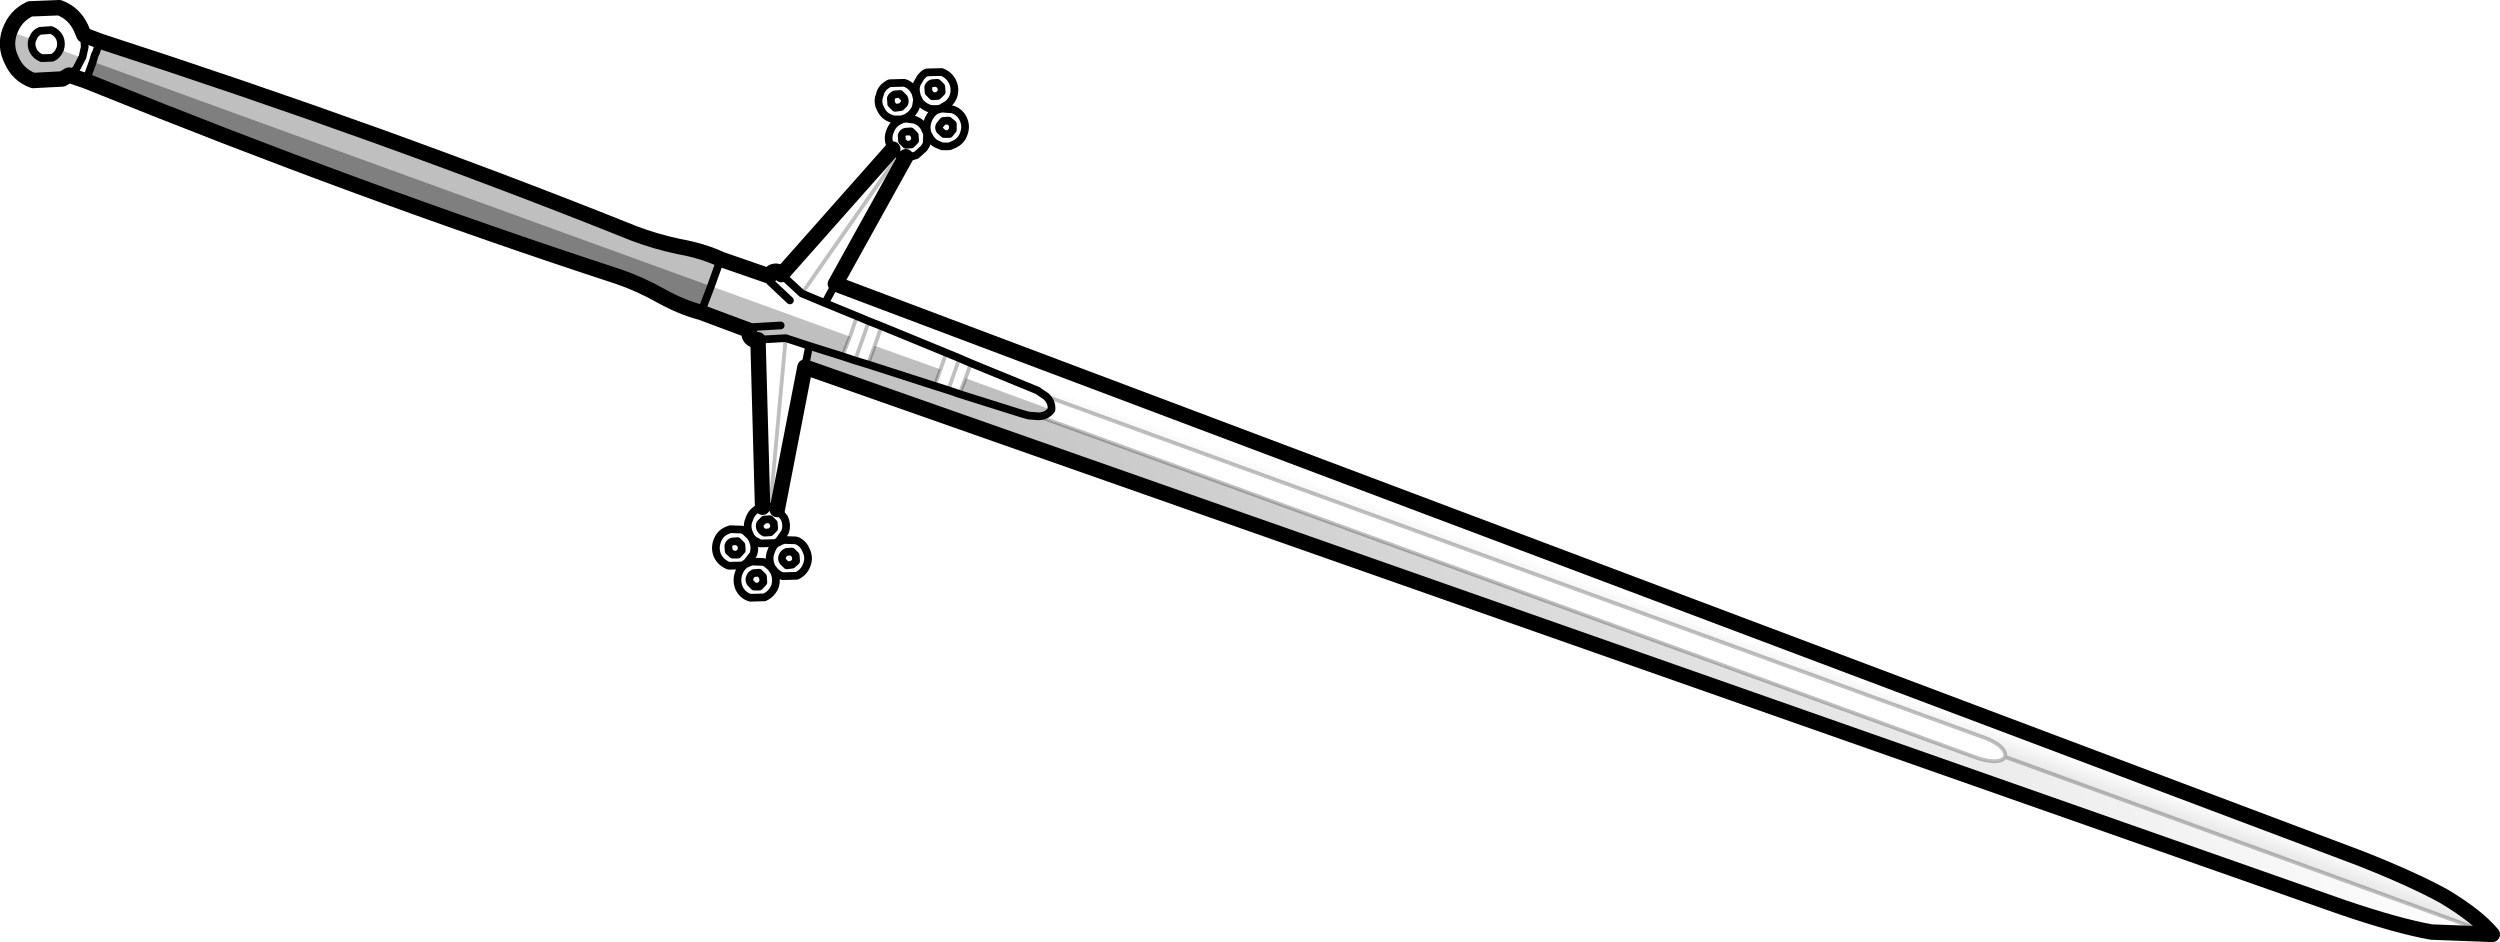 <?xml version="1.0" encoding="UTF-8" standalone="no"?>
<svg xmlns:xlink="http://www.w3.org/1999/xlink" height="122.3px" width="324.55px" xmlns="http://www.w3.org/2000/svg">
  <g transform="matrix(1.0, 0.0, 0.0, 1.0, -70.85, -294.0)">
    <path d="M331.15 392.25 Q331.35 390.95 328.7 389.85 L206.65 345.45 205.55 344.7 204.7 344.35 196.9 341.15 195.4 340.5 193.7 339.8 185.3 336.35 183.65 335.7 182.1 335.05 177.95 333.35 179.3 330.85 377.3 405.45 Q384.25 408.2 388.2 410.4 392.45 412.95 394.4 415.3 L331.15 392.25" fill="url(#gradient0)" fill-rule="evenodd" stroke="none"/>
    <path d="M205.7 348.05 L327.7 392.45 Q330.5 393.3 331.15 392.25 L394.4 415.3 386.5 415.0 Q382.05 414.2 375.0 411.8 L175.35 341.65 175.9 338.9 180.2 340.25 181.85 340.8 183.5 341.3 192.2 344.1 193.95 344.65 195.4 345.15 203.5 347.7 204.4 347.95 205.7 348.05" fill="url(#gradient1)" fill-rule="evenodd" stroke="none"/>
    <path d="M207.35 347.2 Q206.8 348.0 205.7 348.05 L204.4 347.95 203.5 347.7 195.4 345.15 196.2 343.1 207.35 347.2 M192.2 344.1 L183.5 341.3 184.4 338.9 192.95 341.95 192.2 344.1 M180.2 340.25 L175.9 338.9 172.85 337.9 169.25 338.1 Q168.45 338.3 168.15 337.6 168.0 337.2 168.15 336.9 L161.85 334.55 163.15 331.15 181.2 337.7 180.2 340.25 M83.85 299.35 Q120.85 311.35 153.15 324.3 155.9 325.35 158.95 326.0 162.05 326.55 164.4 327.65 L163.15 331.15 82.9 302.0 83.15 301.15 83.35 300.75 83.45 300.4 83.85 299.35 M75.05 299.1 Q74.8 299.85 75.15 300.55 75.45 301.2 76.25 301.55 L77.65 301.5 Q78.35 301.15 78.6 300.45 L81.5 301.5 80.75 302.95 79.9 303.7 79.8 303.75 78.95 304.25 75.15 304.45 Q73.2 303.75 72.35 301.8 71.45 300.0 72.1 298.1 L75.05 299.1 M172.2 336.25 L168.75 336.45 168.15 336.9 168.75 336.45 172.2 336.25" fill="#000000" fill-opacity="0.251" fill-rule="evenodd" stroke="none"/>
    <path d="M161.85 334.55 Q159.35 333.9 156.65 332.4 153.9 330.85 151.1 329.9 118.05 319.1 82.0 304.5 L82.9 302.0 163.15 331.15 161.85 334.55" fill="#000000" fill-opacity="0.502" fill-rule="evenodd" stroke="none"/>
    <path d="M175.35 341.65 L375.0 411.8 Q382.05 414.2 386.5 415.0 L394.4 415.3 Q392.45 412.95 388.2 410.4 384.25 408.2 377.3 405.45 L179.3 330.85 188.45 314.35 M72.1 298.1 L72.15 298.0 Q72.85 296.05 74.75 295.15 L78.55 295.0 Q80.45 295.7 81.35 297.6 L81.75 298.55 83.85 299.35 Q120.85 311.35 153.15 324.3 155.9 325.35 158.95 326.0 162.05 326.55 164.4 327.65 L170.75 329.85 Q170.75 329.55 171.15 329.3 171.85 329.0 172.3 329.65 L186.75 313.35 M72.1 298.1 Q71.45 300.0 72.35 301.8 73.2 303.75 75.15 304.45 L78.95 304.25 79.8 303.75 82.0 304.5 Q118.05 319.1 151.1 329.9 153.9 330.85 156.65 332.4 159.35 333.9 161.85 334.55 L168.15 336.9 Q168.0 337.2 168.15 337.6 168.45 338.3 169.25 338.1 L169.85 359.85 M171.75 360.15 L175.35 341.65" fill="none" stroke="#000000" stroke-linecap="round" stroke-linejoin="round" stroke-width="2.0"/>
    <path d="M206.65 345.45 Q207.45 346.2 207.35 347.2 206.8 348.0 205.7 348.05 L204.4 347.95 203.5 347.7 195.4 345.15 193.95 344.65 192.2 344.1 183.5 341.3 181.85 340.8 180.2 340.25 175.9 338.9 175.35 341.65 M186.75 313.35 L186.45 312.95 Q186.0 312.0 186.4 311.05 186.75 310.05 187.65 309.65 L187.85 309.55 187.9 309.5 187.85 309.5 186.9 309.5 186.55 309.4 Q185.8 309.15 185.4 308.55 L185.15 308.1 184.95 307.65 184.95 307.55 Q184.8 306.95 185.05 306.35 L185.1 306.2 185.1 306.15 Q185.35 305.35 186.15 304.9 L186.25 304.85 186.35 304.8 188.25 304.75 Q189.2 305.05 189.65 306.0 L189.7 306.1 189.8 306.5 189.9 306.95 189.75 307.9 Q189.35 308.85 188.45 309.3 L187.9 309.5 188.45 309.4 189.6 309.55 Q190.45 309.85 190.9 310.65 L190.95 310.85 191.1 311.1 191.2 311.4 191.15 312.65 191.1 312.75 190.9 313.1 190.8 313.25 189.8 314.15 188.9 314.4 188.45 314.35 188.2 314.35 187.9 314.25 187.5 314.1 186.85 313.5 186.75 313.35 M75.05 299.1 Q74.8 299.85 75.15 300.55 75.45 301.2 76.25 301.55 L77.65 301.5 Q78.35 301.15 78.6 300.45 L78.65 300.4 Q78.9 299.6 78.6 298.9 78.25 298.2 77.5 297.9 L76.05 298.0 Q75.35 298.3 75.1 299.05 L75.05 299.1 M79.8 303.75 L79.9 303.7 80.75 302.95 81.5 301.5 81.55 301.45 81.85 300.1 81.75 298.55 M82.9 302.0 L83.15 301.15 83.35 300.75 83.45 300.4 83.85 299.35 M82.0 304.5 L82.9 302.0 M163.15 331.15 L164.4 327.65 M179.3 330.85 L177.95 333.35 182.1 335.05 183.65 335.7 185.3 336.35 193.7 339.8 195.4 340.5 196.9 341.15 204.7 344.35 205.55 344.7 206.65 345.45 M193.1 305.95 L192.6 306.45 191.9 306.5 191.4 306.0 191.35 305.3 Q191.45 304.95 191.85 304.8 L192.55 304.75 193.05 305.25 193.1 305.95 M194.5 304.6 Q194.95 305.55 194.6 306.55 194.2 307.5 193.3 307.85 L193.15 308.0 192.85 308.1 192.55 308.15 191.75 308.15 191.4 308.05 Q190.65 307.75 190.2 307.15 L190.1 306.9 190.0 306.7 189.9 306.55 189.8 306.05 Q189.65 305.45 189.9 304.85 L190.4 304.0 190.65 303.75 Q190.85 303.5 191.2 303.4 L193.1 303.35 Q194.05 303.7 194.5 304.6 M194.5 308.2 Q195.5 308.55 195.9 309.45 196.35 310.4 195.95 311.4 195.65 312.3 194.7 312.75 L194.1 313.0 194.05 313.0 193.15 313.0 192.8 312.85 Q192.05 312.6 191.65 312.0 L191.4 311.55 191.3 311.4 191.2 311.05 191.15 310.6 Q191.15 310.1 191.3 309.7 191.65 308.7 192.5 308.25 L192.6 308.25 192.85 308.15 193.15 308.1 194.5 308.2 M186.5 306.75 Q186.6 306.45 187.0 306.25 L187.7 306.2 188.2 306.7 Q188.4 307.05 188.25 307.45 L187.8 307.9 187.05 308.0 186.55 307.5 186.5 306.75 M187.9 311.6 Q188.0 311.2 188.4 311.1 L189.1 311.05 189.6 311.55 189.65 312.25 189.15 312.75 188.45 312.8 187.95 312.3 187.9 311.6 M194.0 309.65 L194.55 310.1 194.55 310.85 194.1 311.4 193.4 311.4 192.85 310.9 Q192.65 310.55 192.85 310.25 L193.3 309.7 194.0 309.65 M174.95 332.1 L177.95 333.35 M172.3 329.65 L174.95 332.1 M170.75 329.85 Q170.6 330.25 170.85 330.6 L173.4 333.0 M161.85 334.55 L163.15 331.15 M168.15 336.9 L168.75 336.45 172.2 336.25 M175.9 338.9 L172.85 337.9 169.25 338.1 M170.85 359.8 L171.3 359.95 171.6 360.05 171.75 360.15 171.85 360.25 172.65 361.2 Q173.1 362.15 172.75 363.1 L171.9 364.3 171.45 364.5 169.55 364.55 168.7 364.1 168.3 363.65 168.55 364.1 168.55 364.15 Q168.95 365.0 168.65 365.95 L167.8 367.05 167.55 367.2 167.3 367.4 165.45 367.45 Q164.45 367.05 164.0 366.15 163.6 365.2 163.95 364.25 164.3 363.25 165.25 362.85 L165.65 362.7 167.15 362.75 167.5 362.9 168.3 363.65 168.15 363.3 Q167.7 362.35 168.1 361.45 168.4 360.45 169.3 360.0 L169.85 359.85 170.0 359.8 170.85 359.8 M170.8 361.4 L171.3 361.9 171.35 362.6 170.85 363.1 170.1 363.15 Q169.75 363.0 169.55 362.65 169.4 362.25 169.55 361.95 L170.05 361.45 170.8 361.4 M171.6 364.55 Q171.15 364.95 170.95 365.6 170.55 366.55 171.0 367.55 L171.0 367.6 171.2 367.85 Q171.65 368.55 172.45 368.8 L174.3 368.75 Q175.25 368.3 175.6 367.3 175.95 366.35 175.5 365.45 175.2 364.65 174.45 364.25 L174.15 364.15 172.65 364.1 172.2 364.25 171.95 364.4 171.6 364.55 M166.6 364.25 L167.1 364.75 167.15 365.45 166.65 366.0 165.95 366.0 165.45 365.55 165.4 364.85 Q165.5 364.45 165.9 364.3 L166.6 364.25 M166.8 370.35 Q167.25 371.3 168.25 371.6 L170.1 371.55 Q171.05 371.1 171.45 370.15 171.75 369.2 171.35 368.25 L171.15 367.95 170.95 367.65 170.3 367.1 169.95 366.95 168.45 366.9 168.05 367.05 167.85 367.15 167.6 367.25 Q167.0 367.7 166.75 368.4 166.4 369.4 166.8 370.35 M169.4 368.35 L169.9 368.85 169.95 369.6 169.45 370.15 168.75 370.15 168.25 369.65 Q168.05 369.3 168.2 368.95 168.3 368.6 168.7 368.4 L169.4 368.35 M174.2 366.85 L173.7 367.3 173.0 367.4 172.5 366.9 Q172.25 366.55 172.45 366.15 172.55 365.85 172.95 365.65 L173.65 365.6 174.15 366.1 174.2 366.85" fill="none" stroke="#000000" stroke-linecap="round" stroke-linejoin="round" stroke-width="1.0"/>
    <path d="M205.7 348.05 L327.7 392.45 Q330.5 393.3 331.15 392.25 331.35 390.95 328.7 389.85 L206.65 345.45 M394.4 415.3 L331.15 392.25 M174.95 332.1 L187.5 314.1 M181.2 337.7 L182.1 335.05 M172.85 337.9 L170.85 359.8 M181.2 337.7 L180.2 340.25 M184.4 338.9 L185.3 336.35 M183.5 341.3 L184.4 338.9 M192.95 341.95 L193.7 339.8 M195.4 345.15 L196.2 343.1 196.9 341.15 M195.4 340.5 L193.95 344.65 M192.95 341.95 L192.2 344.1 M181.85 340.8 L183.65 335.7" fill="none" stroke="#000000" stroke-linecap="round" stroke-linejoin="round" stroke-opacity="0.251" stroke-width="0.5"/>
  </g>
  <defs>
    <linearGradient gradientTransform="matrix(-0.002, 0.005, -0.103, -0.037, 291.35, 379.3)" gradientUnits="userSpaceOnUse" id="gradient0" spreadMethod="pad" x1="-819.2" x2="819.2">
      <stop offset="0.0" stop-color="#000000" stop-opacity="0.0"/>
      <stop offset="1.0" stop-color="#000000" stop-opacity="0.251"/>
    </linearGradient>
    <linearGradient gradientTransform="matrix(-0.081, 0.047, -0.053, -0.093, 284.4, 377.6)" gradientUnits="userSpaceOnUse" id="gradient1" spreadMethod="pad" x1="-819.2" x2="819.2">
      <stop offset="0.0" stop-color="#000000" stop-opacity="0.0"/>
      <stop offset="1.0" stop-color="#000000" stop-opacity="0.251"/>
    </linearGradient>
  </defs>
</svg>
